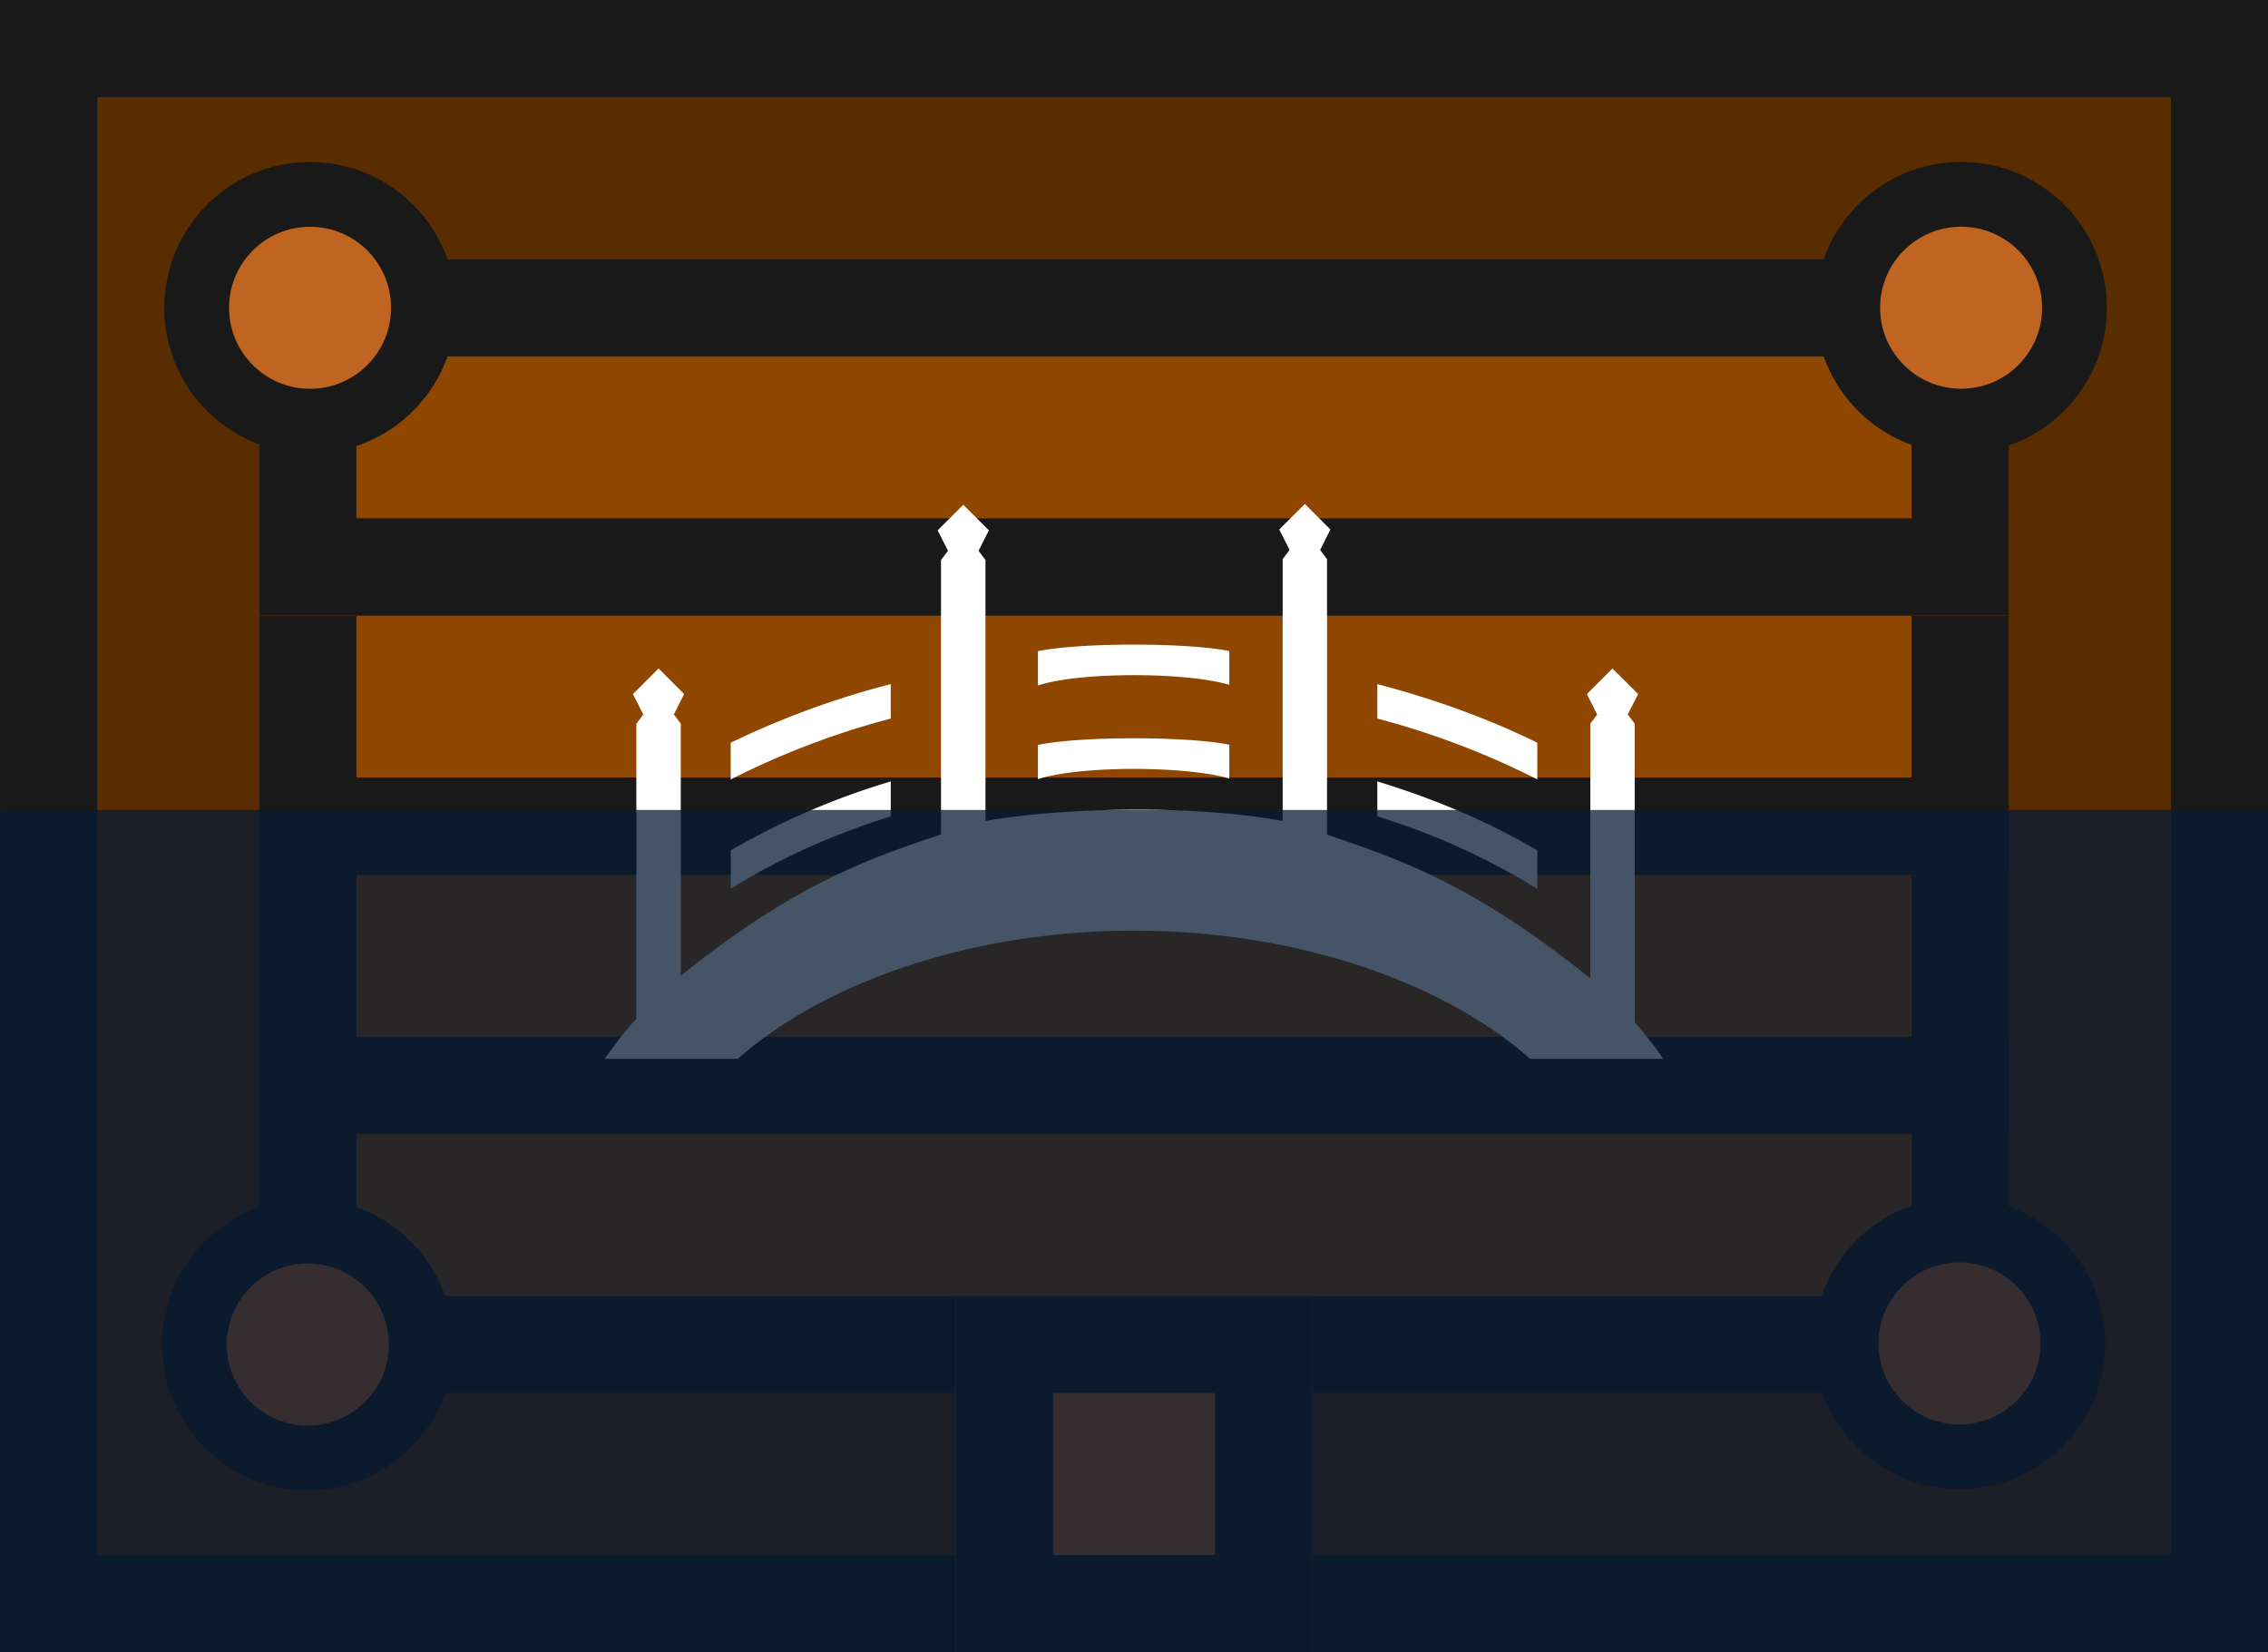 <svg xmlns="http://www.w3.org/2000/svg" width="140" height="102" viewBox="0 0 37.042 26.988"><rect x="0" y="0" width="37.042" height="26.988" fill="#333333" stroke="none"/><defs><clipPath id="f"><path fill="#eda500" stroke-width="2.114" stroke-miterlimit="10" d="M-307.054 16.14h5.821v5.821h-5.821z"/></clipPath><clipPath id="a"><rect rx="0" y="-4.233" x="-301.233" height="37.042" width="26.988" fill="#ed9000" stroke-width="1.713"/></clipPath><clipPath id="b"><path d="M-4.763 273.187v-5.82h28.575v5.82z" fill="#4d2600" stroke-width="3.532"/></clipPath><clipPath id="c"><path d="M-4.763 273.187v-5.82h28.575v5.82z" fill="#4d2600" stroke-width="3.532"/></clipPath><clipPath id="d"><path d="M-4.763 273.187v-5.82h28.575v5.82z" fill="#4d2600" stroke-width="3.532"/></clipPath><clipPath id="e"><path d="M-4.763 273.187v-5.82h28.575v5.82z" fill="#4d2600" stroke-width="3.532"/></clipPath></defs><rect clip-path="url(#a)" rx="0" y="-4.233" x="-301.233" height="37.042" width="26.988" transform="rotate(-90 -135.006 -139.24)" stroke-width="3.175" stroke="#191919" fill="#5a2d00"/><path transform="translate(8.996 -250.433)" clip-path="url(#b)" d="M-4.763 273.187v-5.82h28.575v5.82z" fill="#8e4600" stroke="#191919" stroke-width="3.175"/><path transform="translate(8.996 -254.666)" clip-path="url(#c)" d="M-4.763 273.187v-5.82h28.575v5.82z" fill="#8e4600" stroke="#191919" stroke-width="3.175"/><path transform="translate(8.996 -258.9)" clip-path="url(#d)" d="M-4.763 273.187v-5.82h28.575v5.82z" fill="#8e4600" stroke="#191919" stroke-width="3.175"/><path transform="translate(8.996 -263.133)" clip-path="url(#e)" d="M-4.763 273.187v-5.82h28.575v5.82z" fill="#8e4600" stroke="#191919" stroke-width="3.175"/><circle r="1.852" stroke-miterlimit="10" cy="21.96" cx="5.027" fill="#bf6421" stroke="#191919" stroke-width="1.058"/><circle r="1.852" stroke-miterlimit="10" cy="5.027" cx="5.064" fill="#bf6421" stroke="#191919" stroke-width="1.058"/><circle r="1.852" stroke-miterlimit="10" cy="5.026" cx="32.03" fill="#bf6421" stroke="#191919" stroke-width="1.058"/><circle r="1.852" stroke-miterlimit="10" cy="21.942" cx="32.003" fill="#bf6421" stroke="#191919" stroke-width="1.058"/><path d="M-307.054 16.14h5.821v5.821h-5.821z" stroke-miterlimit="10" clip-path="url(#f)" transform="rotate(-90 -140.298 -139.77)" fill="#bf6421" stroke="#191919" stroke-width="3.175"/><path d="M21.311 8.23l.418.418-.168.334.113.15v4.5c1.238.422 2.394.817 4.3 2.347V11.82l.112-.15-.168-.334.418-.418.419.418-.17.333.114.15v4.876c.169.194.327.392.465.598H24.99c-1.415-1.251-3.812-2.093-6.469-2.093-2.657 0-5.054.842-6.47 2.093H9.879a5.97 5.97 0 0 1 .514-.655v-4.818l.113-.15-.168-.334.418-.419.418.419-.168.333.113.15v4.117c1.856-1.488 3.016-1.893 4.25-2.308V9.146l.114-.15-.169-.334.419-.418.418.418-.169.334.113.15v4.263c1.387-.24 3.5-.254 4.854 0V9.132l.113-.15-.169-.334zm-2.796 2.298c.608 0 1.217.035 1.563.105v.552c-.693-.208-2.433-.216-3.126.01v-.56c.347-.071.955-.107 1.563-.107zm3.98.645c.945.248 1.825.57 2.613.957v.6a13.192 13.192 0 0 0-2.613-.994zm-7.947 0v.563a13.2 13.2 0 0 0-2.614.995v-.6a14.05 14.05 0 0 1 2.614-.958zm3.967.885c.608 0 1.217.035 1.563.105v.553c-.693-.208-2.433-.216-3.126.01v-.56c.347-.072.955-.108 1.563-.108zm-3.967.705v.57c-.975.307-1.857.708-2.614 1.184v-.628a12.14 12.14 0 0 1 2.614-1.126zm7.947 0c.96.291 1.84.672 2.613 1.126v.628a11.269 11.269 0 0 0-2.613-1.183z" fill="#fff"/><path d="M37.042 26.988H0V13.229h37.042z" fill="#071b35" fill-opacity=".749"/></svg>